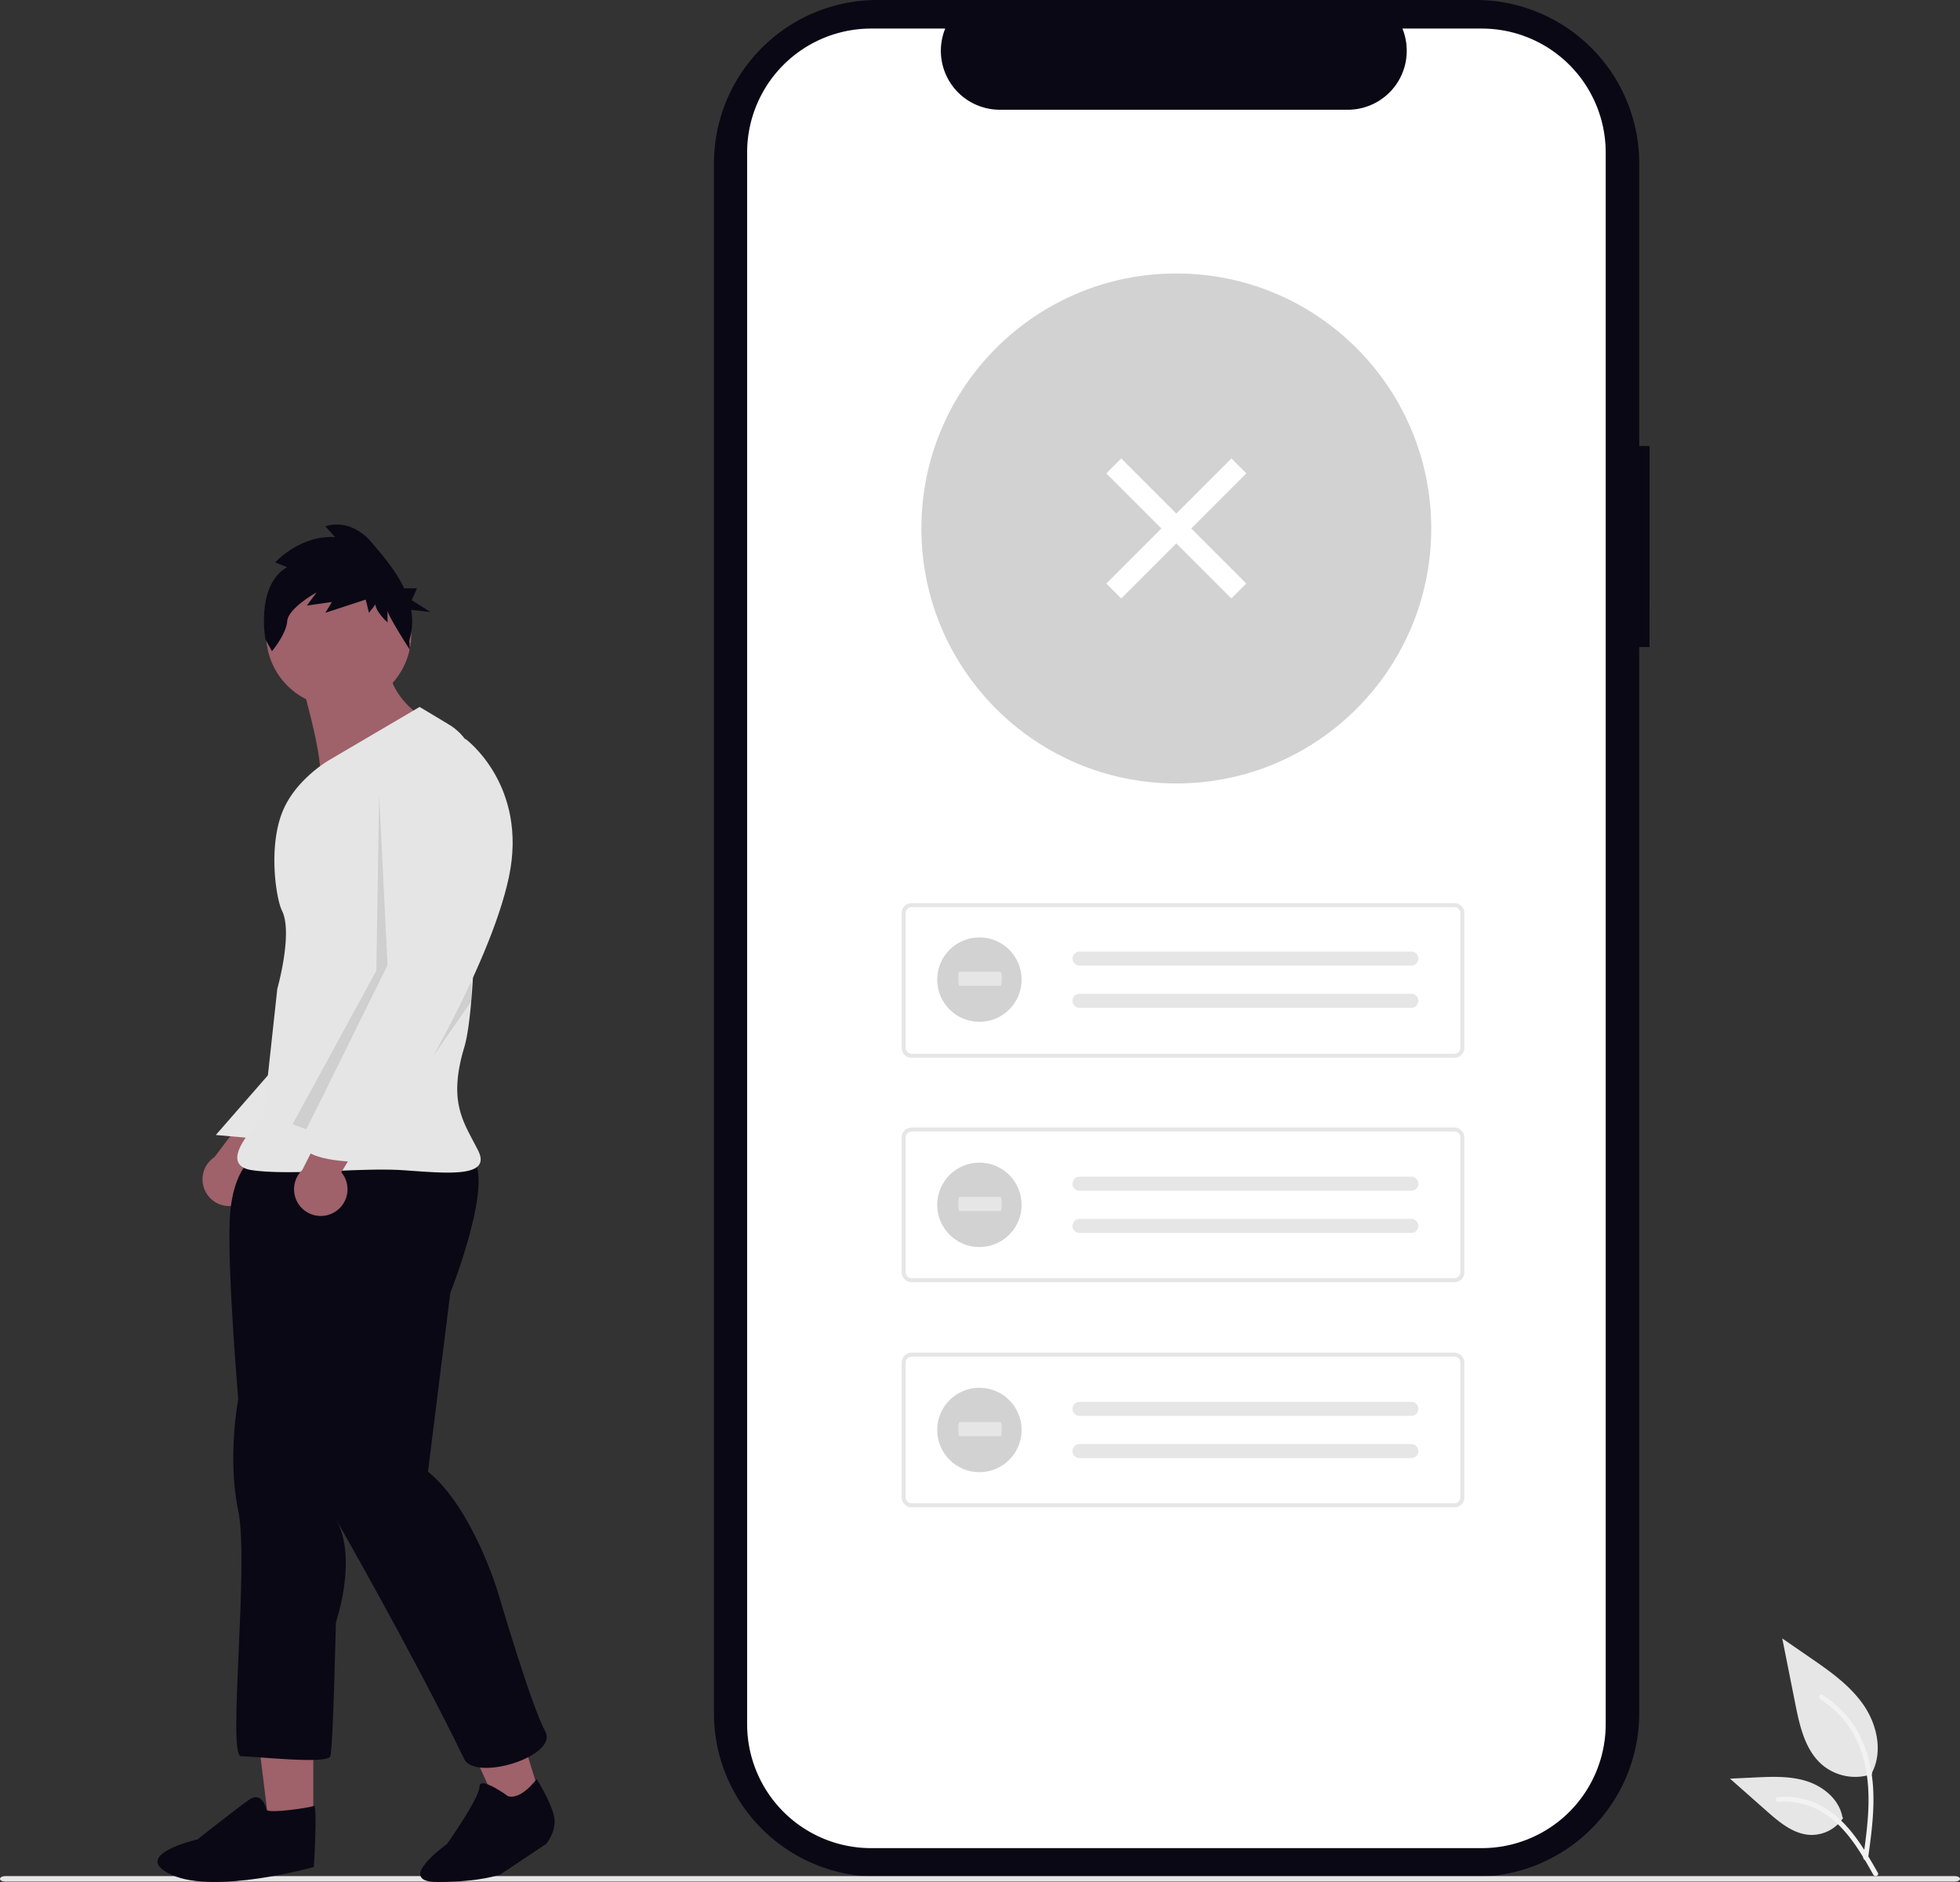 <svg xmlns="http://www.w3.org/2000/svg" width="742.417" height="712.723" viewBox="0 0 742.417 712.723" xmlns:xlink="http://www.w3.org/1999/xlink" role="img" artist="Katerina Limpitsouni" source="https://undraw.co/">
  <rect x="0" y="0" width="742.417" height="712.723" fill="#333333" stroke="none"/>
  <g id="Group_9" data-name="Group 9" transform="translate(-589 -184)">
    <path id="Path_274-393" data-name="Path 274" d="M449.813,328.006s11.621,38.349,8.135,43,37.187-25.566,37.187-25.566-15.107-10.459-9.3-25.566Z" transform="translate(251.695 108.565)" fill="#9f616a"/>
    <path id="Path_968-394" data-name="Path 968" d="M853.606,262.605h-3.9V155.628a61.915,61.915,0,0,0-61.915-61.915H561.141a61.915,61.915,0,0,0-61.916,61.915V742.511a61.915,61.915,0,0,0,61.915,61.915H787.788A61.915,61.915,0,0,0,849.7,742.511V338.753h3.9Z" transform="translate(360.209 90.287)" fill="#090814"/>
    <path id="Path_969-395" data-name="Path 969" d="M837.006,151.481V746.656a46.958,46.958,0,0,1-46.935,46.952H558.764a46.967,46.967,0,0,1-46.973-46.959V151.482a46.965,46.965,0,0,1,46.971-46.951H586.82a22.329,22.329,0,0,0,20.656,30.74H739.344A22.329,22.329,0,0,0,760,104.53h30.055a46.957,46.957,0,0,1,46.951,46.934Z" transform="translate(360.209 90.287)" fill="#fff"/>
    <circle id="Ellipse_18" data-name="Ellipse 18" cx="96.565" cy="96.565" r="96.565" transform="translate(938 287.564)" fill="#d2d2d2"/>
    <path id="Path_39-396" data-name="Path 39" d="M779.672,494.309H574.135a3.81,3.81,0,0,1-3.806-3.806V439.52a3.811,3.811,0,0,1,3.806-3.806H779.672a3.811,3.811,0,0,1,3.806,3.806V490.5a3.811,3.811,0,0,1-3.806,3.806ZM574.135,437.235a2.286,2.286,0,0,0-2.284,2.284V490.5a2.286,2.286,0,0,0,2.284,2.284H779.672a2.286,2.286,0,0,0,2.284-2.284V439.519a2.286,2.286,0,0,0-2.284-2.284Z" transform="translate(360.209 90.287)" fill="#e6e6e6"/>
    <path id="Path_40-397" data-name="Path 40" d="M637.7,454.074a2.665,2.665,0,0,0,0,5.329H763.3a2.665,2.665,0,0,0,.2-5.326l-.117,0H637.7Z" transform="translate(360.209 90.287)" fill="#e6e6e6"/>
    <path id="Path_41-398" data-name="Path 41" d="M637.7,470.058a2.664,2.664,0,1,0,0,5.329H763.3a2.665,2.665,0,0,0,.2-5.326l-.117,0H637.7Z" transform="translate(360.209 90.287)" fill="#e6e6e6"/>
    <path id="Path_42-399" data-name="Path 42" d="M779.672,579.289H574.135a3.81,3.81,0,0,1-3.806-3.806V524.5a3.811,3.811,0,0,1,3.806-3.806H779.672a3.811,3.811,0,0,1,3.806,3.806v50.985a3.811,3.811,0,0,1-3.806,3.8ZM574.135,522.216a2.286,2.286,0,0,0-2.284,2.284v50.985a2.286,2.286,0,0,0,2.284,2.284H779.672a2.286,2.286,0,0,0,2.284-2.284V524.5a2.286,2.286,0,0,0-2.284-2.284Z" transform="translate(360.209 90.287)" fill="#e6e6e6"/>
    <path id="Path_43-400" data-name="Path 43" d="M637.7,539.33a2.664,2.664,0,0,0,0,5.329H763.3a2.665,2.665,0,1,0,.087-5.329H637.7Z" transform="translate(360.209 90.287)" fill="#e6e6e6"/>
    <path id="Path_44-401" data-name="Path 44" d="M637.7,555.318a2.664,2.664,0,0,0,0,5.329H763.3a2.665,2.665,0,1,0,.087-5.329H637.7Z" transform="translate(360.209 90.287)" fill="#e6e6e6"/>
    <path id="Path_39-2-402" data-name="Path 39-2" d="M779.672,664.547H574.135a3.81,3.81,0,0,1-3.806-3.806V609.758a3.811,3.811,0,0,1,3.806-3.806H779.672a3.811,3.811,0,0,1,3.806,3.806v50.985a3.811,3.811,0,0,1-3.806,3.806ZM574.135,607.474a2.286,2.286,0,0,0-2.284,2.284v50.985a2.286,2.286,0,0,0,2.284,2.284H779.672a2.286,2.286,0,0,0,2.284-2.284V609.758a2.286,2.286,0,0,0-2.284-2.284Z" transform="translate(360.209 90.287)" fill="#e6e6e6"/>
    <path id="Path_40-2-403" data-name="Path 40-2" d="M637.7,624.591a2.664,2.664,0,0,0,0,5.329H763.3a2.665,2.665,0,0,0,.2-5.326l-.117,0H637.7Z" transform="translate(360.209 90.287)" fill="#e6e6e6"/>
    <path id="Path_41-2-404" data-name="Path 41-2" d="M637.7,640.578a2.664,2.664,0,0,0,0,5.329H763.3a2.665,2.665,0,0,0,.2-5.326l-.117,0H637.7Z" transform="translate(360.209 90.287)" fill="#e6e6e6"/>
    <path id="Path_970-405" data-name="Path 970" d="M969.27,806.286H230.729c-1.071,0-1.938-.468-1.938-1.045s.868-1.045,1.938-1.045H969.271c1.07,0,1.938.468,1.938,1.045S970.341,806.286,969.27,806.286Z" transform="translate(360.209 90.287)" fill="#e6e6e6"/>
    <g id="Group_58" data-name="Group 58" transform="translate(589 184)">
      <path id="Path_438-406" data-name="Path 438" d="M937.992,765.521a19.474,19.474,0,0,1-18.806-3.313c-6.587-5.528-8.652-14.636-10.332-23.07l-4.97-24.945,10.405,7.165c7.483,5.152,15.134,10.47,20.316,17.933s7.443,17.651,3.28,25.726" transform="translate(-228.791 -93.713)" fill="#e6e6e6"/>
      <path id="Path_439-407" data-name="Path 439" d="M936.385,797.458c1.31-9.542,2.657-19.206,1.738-28.849-.816-8.565-3.429-16.93-8.749-23.789a39.574,39.574,0,0,0-10.153-9.2c-1.015-.641-1.95.968-.939,1.606a37.622,37.622,0,0,1,14.881,17.956c3.24,8.241,3.76,17.224,3.2,25.977-.338,5.294-1.053,10.553-1.774,15.8a.964.964,0,0,0,.65,1.144.936.936,0,0,0,1.144-.65Z" transform="translate(-228.791 -93.713)" fill="#f2f2f2"/>
      <path id="Path_442-408" data-name="Path 442" d="M926.958,782.148a14.336,14.336,0,0,1-12.491,6.447c-6.323-.3-11.595-4.713-16.34-8.9l-14.035-12.4,9.289-.444c6.68-.32,13.533-.618,19.9,1.442s12.231,7.018,13.394,13.6" transform="translate(-228.791 -93.713)" fill="#e6e6e6"/>
      <path id="Path_443-409" data-name="Path 443" d="M940.086,802.943c-6.3-11.156-13.618-23.555-26.685-27.518a29.779,29.779,0,0,0-11.224-1.159c-1.192.1-.894,1.94.3,1.837a27.665,27.665,0,0,1,17.912,4.739c5.051,3.438,8.983,8.217,12.311,13.286,2.039,3.1,3.865,6.341,5.691,9.573C938.971,804.733,940.677,803.988,940.086,802.943Z" transform="translate(-228.791 -93.713)" fill="#f2f2f2"/>
    </g>
    <g id="Group_59" data-name="Group 59" transform="translate(589 184)">
      <circle id="Ellipse_5" data-name="Ellipse 5" cx="15.986" cy="15.986" r="15.986" transform="translate(355 354.999)" fill="#d2d2d2"/>
      <path id="Path_40-3-410" data-name="Path 40-3" d="M592.124,461.712c-.184,0-.333,1.193-.333,2.664s.149,2.665.333,2.665h15.719c.184.024.336-1.149.339-2.62a5.944,5.944,0,0,0-.328-2.708h-15.73Z" transform="translate(-228.791 -93.713)" fill="#e6e6e6"/>
    </g>
    <g id="Group_60" data-name="Group 60" transform="translate(589 184)">
      <circle id="Ellipse_5-2" data-name="Ellipse 5-2" cx="15.986" cy="15.986" r="15.986" transform="translate(355 440.292)" fill="#d2d2d2"/>
      <path id="Path_40-4-411" data-name="Path 40-4" d="M592.124,547.005c-.184,0-.333,1.193-.333,2.664s.149,2.665.333,2.665h15.719c.184.024.336-1.149.339-2.62a5.944,5.944,0,0,0-.328-2.708h-15.73Z" transform="translate(-228.791 -93.713)" fill="#e6e6e6"/>
    </g>
    <g id="Group_61" data-name="Group 61" transform="translate(589 184)">
      <circle id="Ellipse_5-3" data-name="Ellipse 5-3" cx="15.986" cy="15.986" r="15.986" transform="translate(355 525.55)" fill="#d2d2d2"/>
      <path id="Path_40-5-412" data-name="Path 40-5" d="M592.124,632.263c-.184,0-.333,1.193-.333,2.664s.149,2.665.333,2.665h15.719c.184.024.336-1.149.339-2.62a5.941,5.941,0,0,0-.328-2.708h-15.73Z" transform="translate(-228.791 -93.713)" fill="#e6e6e6"/>
    </g>
    <rect id="Rectangle_117" data-name="Rectangle 117" width="8" height="67" transform="translate(1008.051 363.268) rotate(-45)" fill="#fff"/>
    <rect id="Rectangle_118" data-name="Rectangle 118" width="8" height="67" transform="translate(1055.426 357.616) rotate(45)" fill="#fff"/>
    <path id="Path_254-413" data-name="Path 254" d="M319.051,549.848a10.056,10.056,0,0,0,5.388-14.447L348,508.537,329.608,506l-19.558,25.9a10.11,10.11,0,0,0,9,17.95Z" transform="translate(360.209 90.287)" fill="#9f616a"/>
    <path id="Path_255-414" data-name="Path 255" d="M118.679,694.215H102.244L94.425,630.82h24.257Z" transform="translate(589 184)" fill="#9f616a"/>
    <path id="Path_257-415" data-name="Path 257" d="M204.713,680.461l-15.7,4.873L162.751,627.11l23.166-7.192Z" transform="translate(589 184)" fill="#9f616a"/>
    <path id="Path_973-416" data-name="Path 973" d="M334.884,495.656l-24.341,27.877,19.056,1.715Z" transform="translate(360.209 90.287)" fill="#e6e6e6"/>
    <path id="Path_975-417" data-name="Path 975" d="M325.373,531.589s-8.455,4.227-9.512,23.251,3.171,68.7,3.171,68.7-4.227,22.194,0,42.274-4.227,93,1.057,93,32.762,3.171,33.819,0,2.114-50.729,2.114-50.729,8.455-24.308,0-39.1c0,0,29.521,51.548,48.615,90.889,4.179,8.61,35.933-1.057,30.649-10.569s-17.966-52.843-17.966-52.843-9.512-31.706-26.421-45.445l8.455-67.639s17.967-45.445,7.4-51.786S325.373,531.589,325.373,531.589Z" transform="translate(360.209 90.287)" fill="#090814"/>
    <circle id="Ellipse_182" data-name="Ellipse 182" cx="27.478" cy="27.478" r="27.478" transform="translate(689.809 396.765)" fill="#9f616a"/>
    <path id="Path_976-418" data-name="Path 976" d="M387.727,361.434l-34.16,20.08s-13.08,7.366-17.966,20.08c-5.208,13.55-2.181,32.628,0,36.99,4.227,8.455-1.773,29.592-1.773,29.592l-5.284,48.615s-19.023,17.966-4.227,20.08,41.217-1.057,57.07,0,33.819,3.171,28.535-7.4-11.625-17.967-5.284-39.1c4.962-16.54,4.747-78.383,4.419-104.5A21.025,21.025,0,0,0,398.846,368.1Z" transform="translate(360.209 90.287)" fill="#e5e5e5"/>
    <path id="Path_980-419" data-name="Path 980" d="M372.407,394.727l3.17,64.468-30.726,62.223-5.211-1.983,31.706-58.127Z" transform="translate(360.209 90.287)" opacity="0.1" style="isolation: isolate"/>
    <path id="Path_982-420" data-name="Path 982" d="M407.279,472.932v-7.4L371.35,524.718Z" transform="translate(360.209 90.287)" opacity="0.1" style="isolation: isolate"/>
    <path id="Path_983-421" data-name="Path 983" d="M337.576,306.387l-4.539-1.816s9.5-10.457,22.713-9.548l-3.717-4.092s9.085-3.637,17.345,5.91c4.342,5.019,9.365,10.919,12.5,17.564h4.865l-2.03,4.471,7.106,4.471-7.294-.8a24.74,24.74,0,0,1-.69,11.579l.2,3.534s-8.459-13.089-8.459-14.9V327.3s-4.543-4.092-4.543-6.82l-2.478,3.183-1.239-5-15.28,5,2.476-4.094-9.5,1.364,3.717-5s-10.737,5.91-11.15,10.912-5.781,11.366-5.781,11.366l-2.478-4.547S325.6,313.207,337.576,306.387Z" transform="translate(360.209 92.401)" fill="#090814"/>
    <path id="Path_259-422" data-name="Path 259" d="M355.354,552.839a10.056,10.056,0,0,0,2.738-15.174l18.423-30.62-18.554.768-14.65,28.96a10.11,10.11,0,0,0,12.043,16.067Z" transform="translate(360.209 90.287)" fill="#9f616a"/>
    <path id="Path_981-423" data-name="Path 981" d="M397.24,375.175l7.926-1.585s23.779,17.438,16.381,52.314-40.16,87.719-40.16,87.719-7.4,9.512-9.512,11.625-6.341,0-4.227,3.171-3.171,5.284-3.171,5.284-23.251,0-21.137-8.455,38.047-68.7,38.047-68.7L376.1,400.535S371.874,373.061,397.24,375.175Z" transform="translate(360.209 90.287)" fill="#e5e5e5"/>
    <path id="Path_277-424" data-name="Path 277" d="M514.368,783.067s-10.829-7.941-10.829-3.61-12.273,21.658-12.273,21.658-20.214,14.439-3.61,14.439,23.824-2.888,23.824-2.888l17.327-11.551s4.332-5.054,2.888-10.829-6.5-13.717-6.5-13.717S519.422,784.511,514.368,783.067Z" transform="translate(267.08 81.168)" fill="#090814"/>
    <path id="Path_278-425" data-name="Path 278" d="M409.446,787.859s-1.494-7.471-6.723-3.735S383.3,799.065,383.3,799.065s-26.147,5.976-9.712,13.447,53.787-2.988,53.787-2.988,1.494-23.906,0-23.159S410.193,789.353,409.446,787.859Z" transform="translate(280.5 81.521)" fill="#090814"/>
  </g>
</svg>